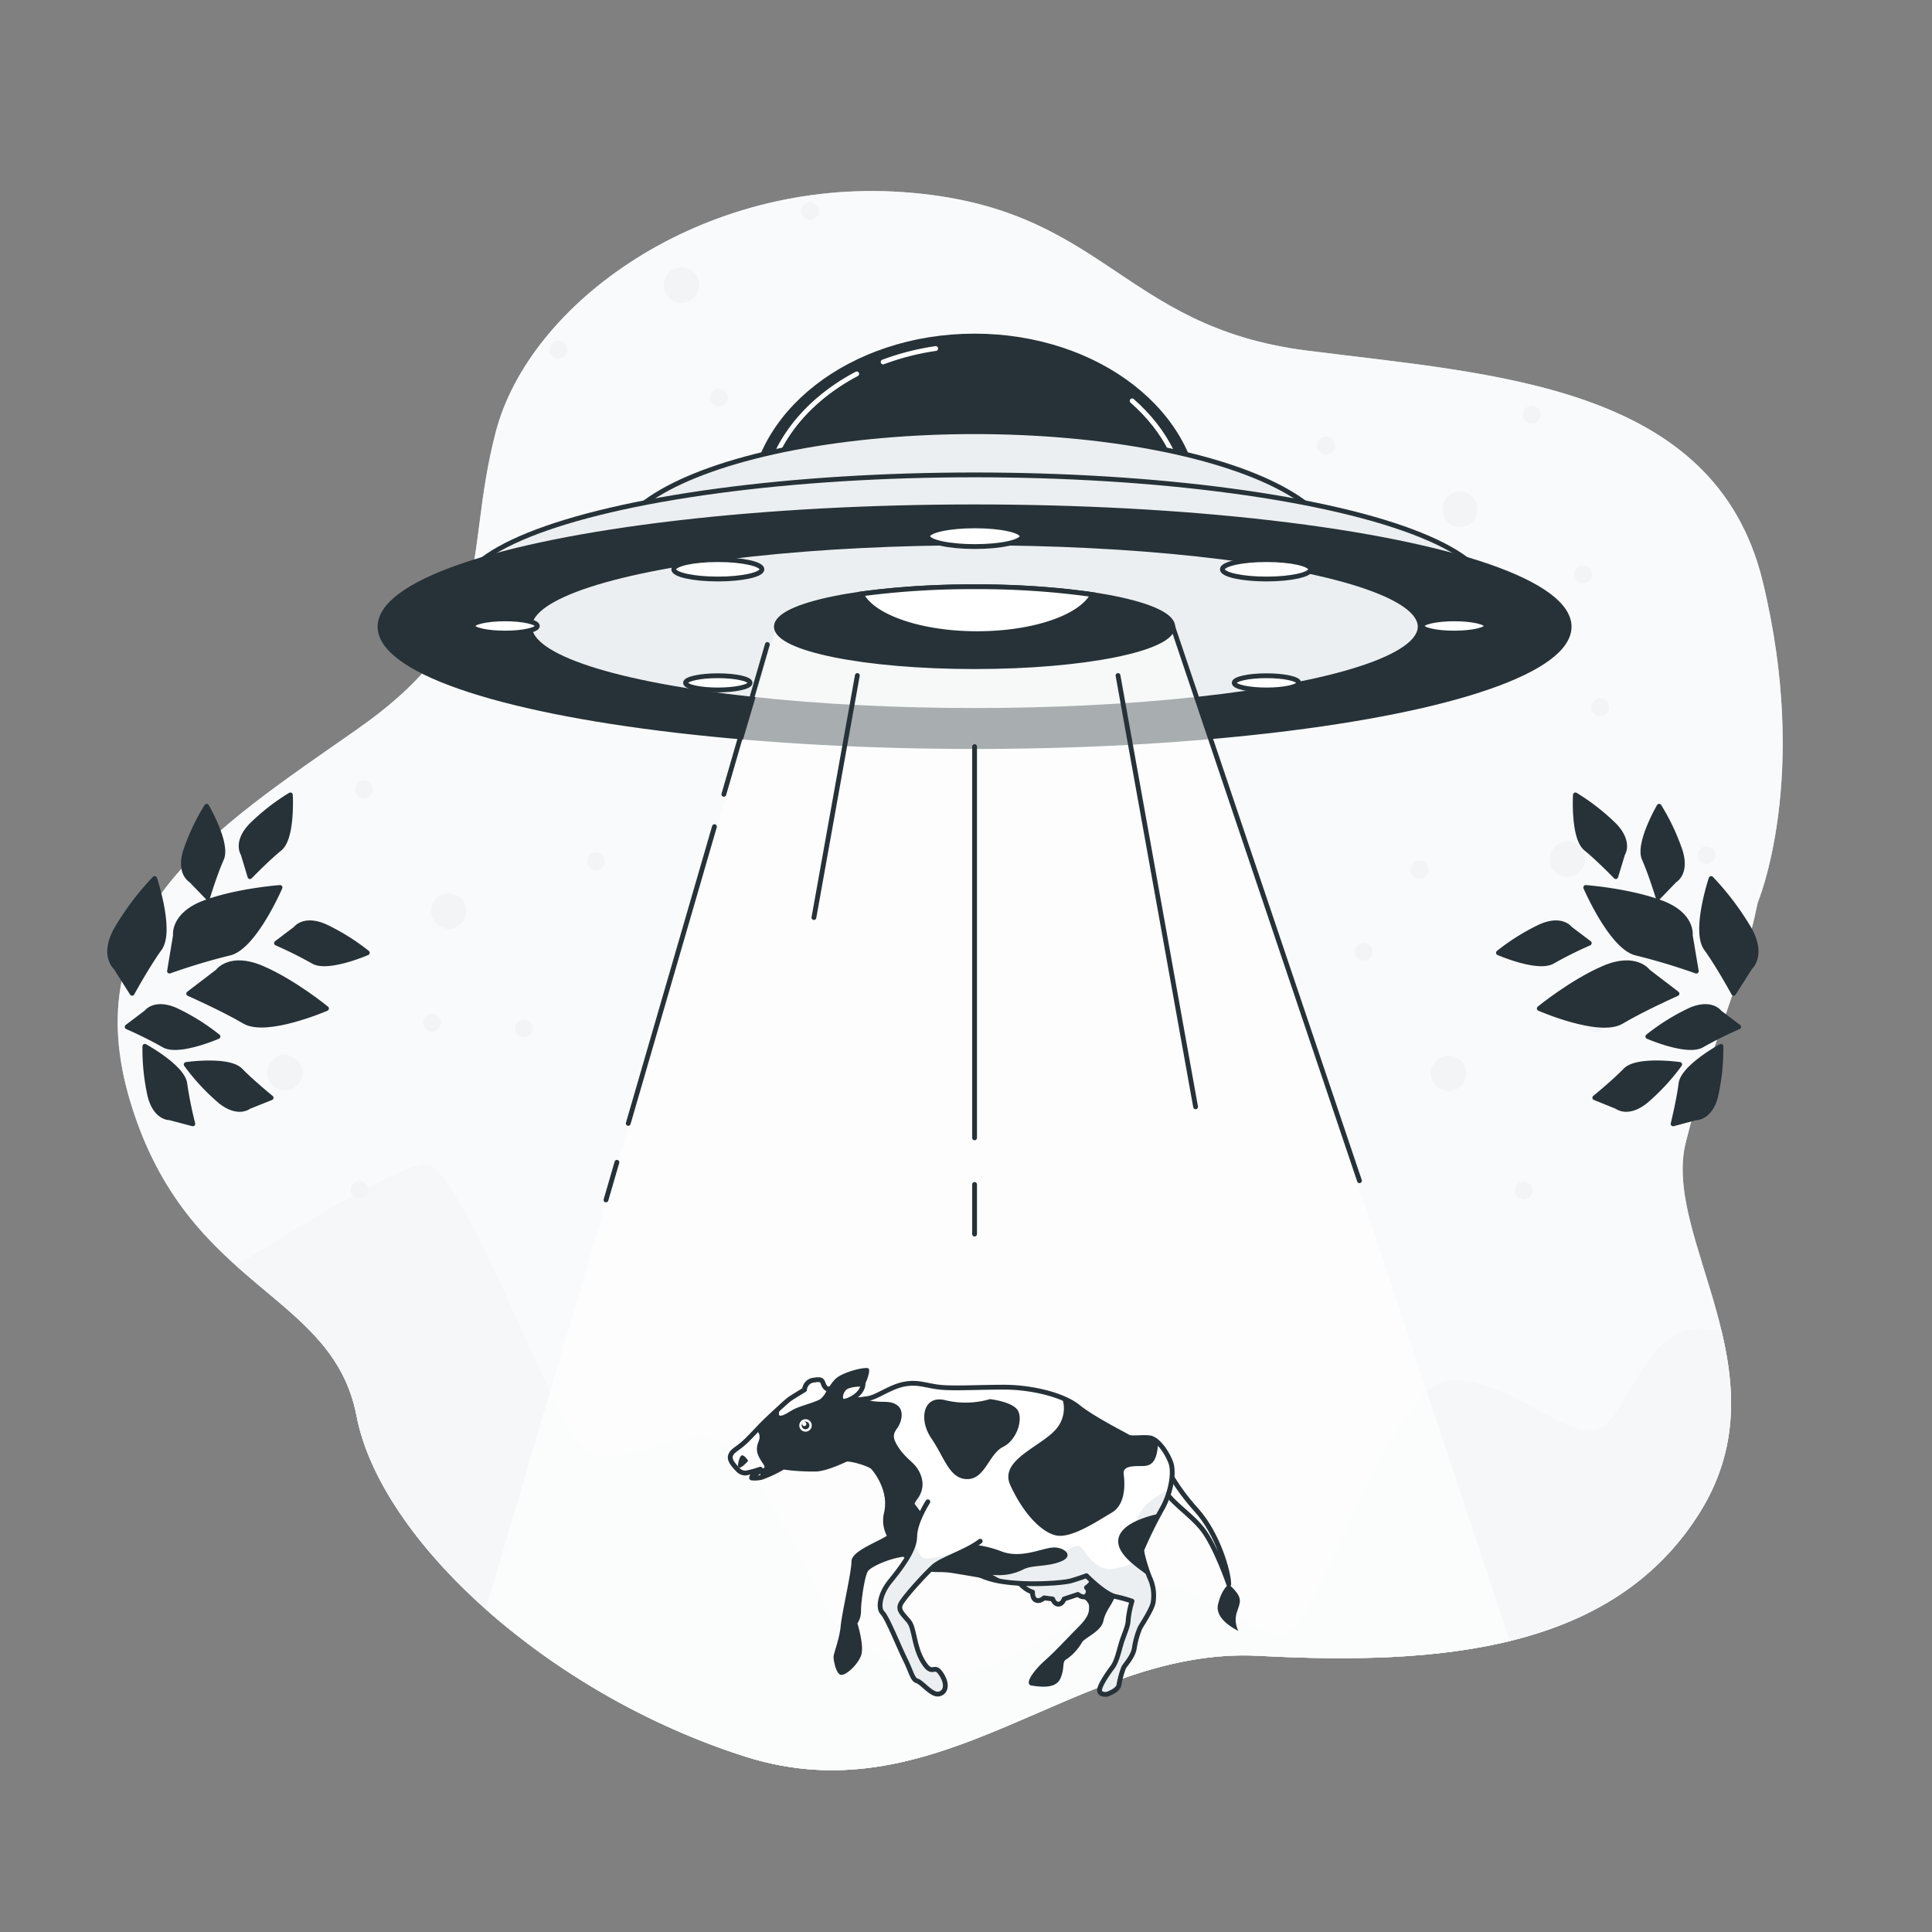 <svg xmlns="http://www.w3.org/2000/svg" xmlns:xlink="http://www.w3.org/1999/xlink" viewBox="0 0 500 500"><rect x="0" y="0" width="500" height="500" fill="#808080" stroke="none"/><defs><clipPath id="freepik--clip-path--inject-16"><path d="M300.74,390.45c2.11-3.69,3.29-9.22,2.24-12s-3.43-6.06-5.41-6.33-4.87.27-5.66-.26-9-4.61-12.92-7.78S266.73,359,259.88,359s-13.18.4-16.74,0-5.53-1.45-9.09-.79-7,3.3-9.23,3.69a24.94,24.94,0,0,1-3.95.4s-5.8-2.37-6.19-2.9c0,0-.66.4-1.32-.66s-.13-2-2.64-1.58a2.66,2.66,0,0,0-2.5,2.5s-3.3,2-4,2.51-5.27,4.74-6.72,6.19-1.58,1.71-4.08,4.22-3.82,2.63-4.35,4.08c-.43,1.17.78,2.52,1.95,3.75a2.65,2.65,0,0,0,1.93.82h0a20.22,20.22,0,0,0,3-.75l.84-.26a2.52,2.52,0,0,1-1.28,1.27c-.49.24-1,.52-1,1a7.2,7.2,0,0,0,2.65-.18,31.34,31.34,0,0,0,5.53-2.63,55.07,55.07,0,0,0,8.7.52c2.77-.26,6.59-2.11,7.51-2.5s5.93,1.05,7,2a16.49,16.49,0,0,1,3.56,7c.52,2.64,2.24,7.51,3.82,8.57s15.55,10.94,22.4,13.18,19.25,1.31,21.49.66,4-1.32,4-1.32,4.61,4.74,7.51,5.4a35.62,35.62,0,0,1,4.29,1.19,24.79,24.79,0,0,0-1,4.87c0,1.59-1.06,3.69-1.72,5.8s-1.18,4.88-2.37,6.46-3,4.22-3.29,5.67,1.71,1.45,2.24,1.18,2.63-1.05,2.76-2.37a23.2,23.2,0,0,1,1.19-4.35c.26-.66,2.37-2.77,2.77-5a21.81,21.81,0,0,1,1.45-5.27c.52-1.05,3-4.61,3.42-6.59a11.06,11.06,0,0,0-.92-6.59c-1.05-2.63-2.11-6.45-2-7.11A108.5,108.5,0,0,1,300.74,390.45Z" style="fill:#fff;stroke:#263238;stroke-linecap:round;stroke-linejoin:round;stroke-width:1.242px"></path></clipPath><clipPath id="freepik--clip-path-2--inject-16"><path d="M240.13,388.66s-3.4,5.26-3.4,9-4,8.65-6.49,11.74-3.09,6.8-1.85,8,4.33,9,5.87,12.06,1.86,5.25,3.09,5.56,3.71,3.71,5.56,3.4,2.48-2.48.62-5.26-2.16.93-4.63-3.09-2.17-8.65-3.71-10.5-2.78-2.78-2.16-4.33,6.48-8,8.65-9.89,8.34-3.71,12-6.49" style="fill:#fff;stroke:#263238;stroke-linecap:round;stroke-linejoin:round;stroke-width:1.242px"></path></clipPath></defs><g id="freepik--background-simple--inject-16"><path d="M454.91,233.54s13.66-32.29,1.24-83.21-69.54-53.41-118-59.61S286,53.46,233.85,49.73,137,78.3,128.29,111.83s1.24,50.92-36,77S19,237.26,33.9,285.7s52.16,48.43,58.37,80.72,49.68,72,100.6,88.18S278.56,426,325.75,428.52s91.91-1.25,114.26-37.26-9.94-70.79-3.73-95.63S450,257.13,454.91,233.54Z" style="fill:#ECEFF1"></path><path d="M454.91,233.54s13.66-32.29,1.24-83.21-69.54-53.41-118-59.61S286,53.46,233.85,49.73,137,78.3,128.29,111.83s1.24,50.92-36,77S19,237.26,33.9,285.7s52.16,48.43,58.37,80.72,49.68,72,100.6,88.18S278.56,426,325.75,428.52s91.91-1.25,114.26-37.26-9.94-70.79-3.73-95.63S450,257.13,454.91,233.54Z" style="fill:#fff;opacity:0.7"></path></g><g id="freepik--Mountains--inject-16"><path d="M440,391.26c10-16.15,9.06-32,5.51-46.9-1.83-.14-3.86-.24-6.18-.24-14.83,0-18.32,25.31-27,26.18s-21.81-13.09-36.64-13.09-34,60.2-41,64.57-12.22-3.49-27.05-9.6-34,13.09-51.48,19.19-36.64-4.36-42.75-15.7-20.07-44.5-32.28-43.63-24.43,9.6-31.41,1.75-30.54-71.55-39.26-72.42c-5.69-.57-31.8,15.2-49.27,26.23C75,340,88.72,348,92.27,366.42c6.21,32.29,49.68,72,100.6,88.18S278.56,426,325.75,428.52,417.66,427.27,440,391.26Z" style="fill:#ECEFF1"></path><path d="M440,391.26c10-16.15,9.06-32,5.51-46.9-1.83-.14-3.86-.24-6.18-.24-14.83,0-18.32,25.31-27,26.18s-21.81-13.09-36.64-13.09-34,60.2-41,64.57-12.22-3.49-27.05-9.6-34,13.09-51.48,19.19-36.64-4.36-42.75-15.7-20.07-44.5-32.28-43.63-24.43,9.6-31.41,1.75-30.54-71.55-39.26-72.42c-5.69-.57-31.8,15.2-49.27,26.23C75,340,88.72,348,92.27,366.42c6.21,32.29,49.68,72,100.6,88.18S278.56,426,325.75,428.52,417.66,427.27,440,391.26Z" style="fill:#fff;opacity:0.5"></path></g><g id="freepik--Stars--inject-16"><path d="M405.65,217.8a4.56,4.56,0,1,0,4.55,4.56A4.56,4.56,0,0,0,405.65,217.8Z" style="fill:#ECEFF1"></path><path d="M367.36,222.77a2.28,2.28,0,1,0,2.27,2.28A2.28,2.28,0,0,0,367.36,222.77Z" style="fill:#ECEFF1"></path><path d="M414.14,180.75a2.28,2.28,0,1,0,2.27,2.28A2.28,2.28,0,0,0,414.14,180.75Z" style="fill:#ECEFF1"></path><path d="M441.67,219.05a2.28,2.28,0,1,0,2.27,2.27A2.28,2.28,0,0,0,441.67,219.05Z" style="fill:#ECEFF1"></path><path d="M372.55,273.86a4.55,4.55,0,1,0,6.25,1.57A4.55,4.55,0,0,0,372.55,273.86Z" style="fill:#ECEFF1"></path><path d="M351.74,244.35a2.27,2.27,0,1,0,3.12.78A2.28,2.28,0,0,0,351.74,244.35Z" style="fill:#ECEFF1"></path><path d="M411.82,262.89a2.27,2.27,0,1,0,3.12.78A2.27,2.27,0,0,0,411.82,262.89Z" style="fill:#ECEFF1"></path><path d="M393.12,306.18a2.28,2.28,0,1,0,3.12.78A2.28,2.28,0,0,0,393.12,306.18Z" style="fill:#ECEFF1"></path><path d="M113.8,231.88a4.55,4.55,0,1,0,6.25,1.57A4.56,4.56,0,0,0,113.8,231.88Z" style="fill:#ECEFF1"></path><path d="M93,202.36a2.28,2.28,0,1,0,3.12.79A2.29,2.29,0,0,0,93,202.36Z" style="fill:#ECEFF1"></path><path d="M153.07,220.9a2.28,2.28,0,1,0,3.12.79A2.28,2.28,0,0,0,153.07,220.9Z" style="fill:#ECEFF1"></path><path d="M134.36,264.2a2.27,2.27,0,1,0,3.13.78A2.28,2.28,0,0,0,134.36,264.2Z" style="fill:#ECEFF1"></path><path d="M71.36,273.72a4.55,4.55,0,1,0,6.25,1.57A4.55,4.55,0,0,0,71.36,273.72Z" style="fill:#ECEFF1"></path><path d="M50.55,244.21a2.27,2.27,0,1,0,3.12.78A2.27,2.27,0,0,0,50.55,244.21Z" style="fill:#ECEFF1"></path><path d="M110.63,262.75a2.27,2.27,0,1,0,3.13.78A2.27,2.27,0,0,0,110.63,262.75Z" style="fill:#ECEFF1"></path><path d="M91.93,306a2.28,2.28,0,1,0,3.12.78A2.28,2.28,0,0,0,91.93,306Z" style="fill:#ECEFF1"></path><path d="M174.39,69.7a4.55,4.55,0,1,0,6.08,2.09A4.56,4.56,0,0,0,174.39,69.7Z" style="fill:#ECEFF1"></path><path d="M208.62,52.53a2.27,2.27,0,1,0,3,1A2.27,2.27,0,0,0,208.62,52.53Z" style="fill:#ECEFF1"></path><path d="M185,100.87a2.28,2.28,0,0,0-1,3,2.28,2.28,0,1,0,1-3Z" style="fill:#ECEFF1"></path><path d="M143.47,88.47a2.28,2.28,0,1,0,3.05,1A2.28,2.28,0,0,0,143.47,88.47Z" style="fill:#ECEFF1"></path><path d="M380.07,127.81A4.55,4.55,0,1,0,381.8,134,4.56,4.56,0,0,0,380.07,127.81Z" style="fill:#ECEFF1"></path><path d="M344.29,113.31a2.27,2.27,0,1,0,.86,3.1A2.26,2.26,0,0,0,344.29,113.31Z" style="fill:#ECEFF1"></path><path d="M397.5,105.36a2.27,2.27,0,1,0,.86,3.1A2.26,2.26,0,0,0,397.5,105.36Z" style="fill:#ECEFF1"></path><path d="M408.58,150.57a2.28,2.28,0,1,0-.86-3.1A2.29,2.29,0,0,0,408.58,150.57Z" style="fill:#ECEFF1"></path><g style="opacity:0.3"><path d="M405.65,217.8a4.56,4.56,0,1,0,4.55,4.56A4.56,4.56,0,0,0,405.65,217.8Z" style="fill:#fff"></path><path d="M367.36,222.77a2.28,2.28,0,1,0,2.27,2.28A2.28,2.28,0,0,0,367.36,222.77Z" style="fill:#fff"></path><path d="M414.14,180.75a2.28,2.28,0,1,0,2.27,2.28A2.28,2.28,0,0,0,414.14,180.75Z" style="fill:#fff"></path><path d="M441.67,219.05a2.28,2.28,0,1,0,2.27,2.27A2.28,2.28,0,0,0,441.67,219.05Z" style="fill:#fff"></path><path d="M372.55,273.86a4.55,4.55,0,1,0,6.25,1.57A4.55,4.55,0,0,0,372.55,273.86Z" style="fill:#fff"></path><path d="M351.74,244.35a2.27,2.27,0,1,0,3.12.78A2.28,2.28,0,0,0,351.74,244.35Z" style="fill:#fff"></path><path d="M411.82,262.89a2.27,2.27,0,1,0,3.12.78A2.27,2.27,0,0,0,411.82,262.89Z" style="fill:#fff"></path><path d="M393.12,306.18a2.28,2.28,0,1,0,3.12.78A2.28,2.28,0,0,0,393.12,306.18Z" style="fill:#fff"></path><path d="M113.8,231.88a4.55,4.55,0,1,0,6.25,1.57A4.56,4.56,0,0,0,113.8,231.88Z" style="fill:#fff"></path><path d="M93,202.36a2.28,2.28,0,1,0,3.12.79A2.29,2.29,0,0,0,93,202.36Z" style="fill:#fff"></path><path d="M153.07,220.9a2.28,2.28,0,1,0,3.12.79A2.28,2.28,0,0,0,153.07,220.9Z" style="fill:#fff"></path><path d="M134.36,264.2a2.27,2.27,0,1,0,3.13.78A2.28,2.28,0,0,0,134.36,264.2Z" style="fill:#fff"></path><path d="M71.36,273.72a4.55,4.55,0,1,0,6.25,1.57A4.55,4.55,0,0,0,71.36,273.72Z" style="fill:#fff"></path><path d="M50.55,244.21a2.27,2.27,0,1,0,3.12.78A2.27,2.27,0,0,0,50.55,244.21Z" style="fill:#fff"></path><path d="M110.63,262.75a2.27,2.27,0,1,0,3.13.78A2.27,2.27,0,0,0,110.63,262.75Z" style="fill:#fff"></path><path d="M91.93,306a2.28,2.28,0,1,0,3.12.78A2.28,2.28,0,0,0,91.93,306Z" style="fill:#fff"></path><path d="M174.39,69.7a4.55,4.55,0,1,0,6.08,2.09A4.56,4.56,0,0,0,174.39,69.7Z" style="fill:#fff"></path><path d="M208.62,52.53a2.27,2.27,0,1,0,3,1A2.27,2.27,0,0,0,208.62,52.53Z" style="fill:#fff"></path><path d="M185,100.87a2.28,2.28,0,0,0-1,3,2.28,2.28,0,1,0,1-3Z" style="fill:#fff"></path><path d="M143.47,88.47a2.28,2.28,0,1,0,3.05,1A2.28,2.28,0,0,0,143.47,88.47Z" style="fill:#fff"></path><path d="M380.07,127.81A4.55,4.55,0,1,0,381.8,134,4.56,4.56,0,0,0,380.07,127.81Z" style="fill:#fff"></path><path d="M344.29,113.31a2.27,2.27,0,1,0,.86,3.1A2.26,2.26,0,0,0,344.29,113.31Z" style="fill:#fff"></path><path d="M397.5,105.36a2.27,2.27,0,1,0,.86,3.1A2.26,2.26,0,0,0,397.5,105.36Z" style="fill:#fff"></path><path d="M408.58,150.57a2.28,2.28,0,1,0-.86-3.1A2.29,2.29,0,0,0,408.58,150.57Z" style="fill:#fff"></path></g></g><g id="freepik--Trees--inject-16"><path d="M45.41,242.05s-.77-5.41,7.73-8.5,19.33-3.87,19.33-3.87-6.71,15.58-13.14,17a160.41,160.41,0,0,0-15.46,4.64Z" style="fill:#263238;stroke:#263238;stroke-linecap:round;stroke-linejoin:round;stroke-width:1.242px"></path><path d="M56.31,251.45s3.14-4.47,11.46-.91S84.5,261,84.5,261,69,267.72,63.28,264.36s-14.44-7.21-14.44-7.21Z" style="fill:#263238;stroke:#263238;stroke-linecap:round;stroke-linejoin:round;stroke-width:1.242px"></path><path d="M37.88,262s2.06-2.94,7.53-.6a55.62,55.62,0,0,1,11,6.85s-10.23,4.45-14,2.24a106.12,106.12,0,0,0-9.5-4.74Z" style="fill:#263238;stroke:#263238;stroke-linecap:round;stroke-linejoin:round;stroke-width:1.242px"></path><path d="M76.52,240.33s2.07-2.94,7.54-.6a55.62,55.62,0,0,1,11,6.85s-10.23,4.45-14,2.24a106.12,106.12,0,0,0-9.5-4.74Z" style="fill:#263238;stroke:#263238;stroke-linecap:round;stroke-linejoin:round;stroke-width:1.242px"></path><path d="M62.92,221s-2.05-2.95,2-7.28a55.37,55.37,0,0,1,10.23-8s.64,11.14-2.72,13.88-7.74,7.27-7.74,7.27Z" style="fill:#263238;stroke:#263238;stroke-linecap:round;stroke-linejoin:round;stroke-width:1.242px"></path><path d="M49.44,227.81s-3.17-1.71-1.48-7.42a55.94,55.94,0,0,1,5.52-11.73s5.62,9.64,3.85,13.61-3.59,10-3.59,10Z" style="fill:#263238;stroke:#263238;stroke-linecap:round;stroke-linejoin:round;stroke-width:1.242px"></path><path d="M64.39,286.41S61.62,288.7,57,285a55.4,55.4,0,0,1-8.81-9.51s11-1.59,14.05,1.53,7.92,7.08,7.92,7.08Z" style="fill:#263238;stroke:#263238;stroke-linecap:round;stroke-linejoin:round;stroke-width:1.242px"></path><path d="M43.92,289.27s-3.59.17-5.09-5.59a55.42,55.42,0,0,1-1.34-12.89s9.79,5.35,10.33,9.65a105.6,105.6,0,0,0,2.08,10.41Z" style="fill:#263238;stroke:#263238;stroke-linecap:round;stroke-linejoin:round;stroke-width:1.242px"></path><path d="M29.93,250.36s-3.53-3,.09-9.7a71.4,71.4,0,0,1,10-13.3s4.55,13.58,1.3,18.09-7.13,11.61-7.13,11.61Z" style="fill:#263238;stroke:#263238;stroke-linecap:round;stroke-linejoin:round;stroke-width:1.242px"></path><path d="M437.44,242.05s.78-5.41-7.72-8.5-19.33-3.87-19.33-3.87,6.7,15.58,13.14,17A160.41,160.41,0,0,1,439,251.33Z" style="fill:#263238;stroke:#263238;stroke-linecap:round;stroke-linejoin:round;stroke-width:1.242px"></path><path d="M426.54,251.45s-3.14-4.47-11.45-.91S398.36,261,398.36,261s15.55,6.77,21.22,3.41S434,257.15,434,257.15Z" style="fill:#263238;stroke:#263238;stroke-linecap:round;stroke-linejoin:round;stroke-width:1.242px"></path><path d="M445,262s-2.07-2.94-7.54-.6a55.39,55.39,0,0,0-11,6.85s10.23,4.45,14,2.24a106.12,106.12,0,0,1,9.5-4.74Z" style="fill:#263238;stroke:#263238;stroke-linecap:round;stroke-linejoin:round;stroke-width:1.242px"></path><path d="M406.33,240.33s-2.06-2.94-7.53-.6a55.62,55.62,0,0,0-11,6.85s10.23,4.45,14,2.24a106.12,106.12,0,0,1,9.5-4.74Z" style="fill:#263238;stroke:#263238;stroke-linecap:round;stroke-linejoin:round;stroke-width:1.242px"></path><path d="M419.94,221s2.05-2.95-2-7.28a55.73,55.73,0,0,0-10.23-8s-.65,11.14,2.72,13.88,7.73,7.27,7.73,7.27Z" style="fill:#263238;stroke:#263238;stroke-linecap:round;stroke-linejoin:round;stroke-width:1.242px"></path><path d="M433.42,227.81s3.17-1.71,1.47-7.42a55.6,55.6,0,0,0-5.51-11.73s-5.62,9.64-3.85,13.61,3.59,10,3.59,10Z" style="fill:#263238;stroke:#263238;stroke-linecap:round;stroke-linejoin:round;stroke-width:1.242px"></path><path d="M418.47,286.41s2.77,2.29,7.42-1.42a55.4,55.4,0,0,0,8.81-9.51s-11.05-1.59-14.06,1.53-7.91,7.08-7.91,7.08Z" style="fill:#263238;stroke:#263238;stroke-linecap:round;stroke-linejoin:round;stroke-width:1.242px"></path><path d="M438.93,289.27s3.6.17,5.1-5.59a55.42,55.42,0,0,0,1.34-12.89s-9.79,5.35-10.33,9.65S433,290.85,433,290.85Z" style="fill:#263238;stroke:#263238;stroke-linecap:round;stroke-linejoin:round;stroke-width:1.242px"></path><path d="M452.93,250.36s3.52-3-.09-9.7a71.23,71.23,0,0,0-10-13.3s-4.54,13.58-1.29,18.09,7.12,11.61,7.12,11.61Z" style="fill:#263238;stroke:#263238;stroke-linecap:round;stroke-linejoin:round;stroke-width:1.242px"></path></g><g id="freepik--space-ship--inject-16"><ellipse cx="252.22" cy="132.09" rx="57.8" ry="45.12" style="fill:#263238;stroke:#263238;stroke-linecap:round;stroke-linejoin:round;stroke-width:1.242px"></ellipse><path d="M293,103.75c8.6,7.53,13.83,17.46,13.83,28.34,0,23.54-24.44,42.62-54.59,42.62s-54.59-19.08-54.59-42.62c0-14.71,9.55-27.67,24.07-35.33" style="fill:#263238;stroke:#fff;stroke-linecap:round;stroke-linejoin:round;stroke-width:1.242px"></path><path d="M228.55,93.68a65.74,65.74,0,0,1,13.61-3.48" style="fill:#263238;stroke:#fff;stroke-linecap:round;stroke-linejoin:round;stroke-width:1.242px"></path><ellipse cx="252.22" cy="142.74" rx="93.48" ry="31.02" style="fill:#ECEFF1;stroke:#263238;stroke-linecap:round;stroke-linejoin:round;stroke-width:1.242px"></ellipse><ellipse cx="252.22" cy="153.92" rx="133.19" ry="31.02" style="fill:#ECEFF1;stroke:#263238;stroke-linecap:round;stroke-linejoin:round;stroke-width:1.242px"></ellipse><ellipse cx="252.22" cy="162.19" rx="153.87" ry="31.02" style="fill:#263238;stroke:#263238;stroke-linecap:round;stroke-linejoin:round;stroke-width:1.242px"></ellipse><ellipse cx="252.3" cy="162.18" rx="115.24" ry="21.68" style="fill:#ECEFF1;stroke:#263238;stroke-linecap:round;stroke-linejoin:round;stroke-width:1.242px"></ellipse><path d="M303.51,162.19H200.93L125.69,416.46a189.58,189.58,0,0,0,67.18,38.14c50.92,16.14,85.69-28.57,132.88-26.08,23,1.21,45.46.93,65-3.85Z" style="fill:#fff;opacity:0.6"></path><ellipse cx="252.22" cy="162.19" rx="51.29" ry="10.34" style="fill:#263238;stroke:#263238;stroke-linecap:round;stroke-linejoin:round;stroke-width:1.242px"></ellipse><ellipse cx="252.3" cy="138.77" rx="12.22" ry="2.68" style="fill:#fff;stroke:#263238;stroke-linecap:round;stroke-linejoin:round;stroke-width:1.242px"></ellipse><path d="M139.07,162c0,1-3.74,1.84-8.36,1.84s-8.37-.83-8.37-1.84,3.75-1.84,8.37-1.84S139.07,161,139.07,162Z" style="fill:#fff;stroke:#263238;stroke-linecap:round;stroke-linejoin:round;stroke-width:1.242px"></path><path d="M384.7,162c0,1-3.75,1.84-8.37,1.84S368,163,368,162s3.74-1.84,8.36-1.84S384.7,161,384.7,162Z" style="fill:#fff;stroke:#263238;stroke-linecap:round;stroke-linejoin:round;stroke-width:1.242px"></path><ellipse cx="327.76" cy="147.34" rx="11.42" ry="2.51" style="fill:#fff;stroke:#263238;stroke-linecap:round;stroke-linejoin:round;stroke-width:1.242px"></ellipse><ellipse cx="185.77" cy="147.34" rx="11.42" ry="2.51" style="fill:#fff;stroke:#263238;stroke-linecap:round;stroke-linejoin:round;stroke-width:1.242px"></ellipse><ellipse cx="327.76" cy="176.72" rx="8.36" ry="1.84" style="fill:#fff;stroke:#263238;stroke-linecap:round;stroke-linejoin:round;stroke-width:1.242px"></ellipse><ellipse cx="185.77" cy="176.72" rx="8.36" ry="1.84" style="fill:#fff;stroke:#263238;stroke-linecap:round;stroke-linejoin:round;stroke-width:1.242px"></ellipse><line x1="159.66" y1="300.8" x2="156.83" y2="310.54" style="fill:none;stroke:#263238;stroke-linecap:round;stroke-linejoin:round;stroke-width:1.242px"></line><line x1="184.9" y1="213.93" x2="162.59" y2="290.74" style="fill:none;stroke:#263238;stroke-linecap:round;stroke-linejoin:round;stroke-width:1.242px"></line><line x1="198.59" y1="166.79" x2="187.33" y2="205.57" style="fill:none;stroke:#263238;stroke-linecap:round;stroke-linejoin:round;stroke-width:1.242px"></line><line x1="303.51" y1="162.19" x2="351.83" y2="305.57" style="fill:none;stroke:#263238;stroke-linecap:round;stroke-linejoin:round;stroke-width:1.242px"></line><line x1="221.88" y1="174.82" x2="210.64" y2="237.46" style="fill:#fff;stroke:#263238;stroke-linecap:round;stroke-linejoin:round;stroke-width:1.242px"></line><line x1="289.34" y1="174.82" x2="309.42" y2="286.45" style="fill:#fff;stroke:#263238;stroke-linecap:round;stroke-linejoin:round;stroke-width:1.242px"></line><line x1="252.22" y1="306.53" x2="252.22" y2="319.38" style="fill:#fff;stroke:#263238;stroke-linecap:round;stroke-linejoin:round;stroke-width:1.242px"></line><line x1="252.22" y1="193.22" x2="252.22" y2="294.48" style="fill:#fff;stroke:#263238;stroke-linecap:round;stroke-linejoin:round;stroke-width:1.242px"></line><path d="M252.22,151.85a215.78,215.78,0,0,0-29.35,1.86c2.83,5.86,15.2,10.28,30,10.28s26.94-4.33,29.93-10.1A212.22,212.22,0,0,0,252.22,151.85Z" style="fill:#fff;stroke:#263238;stroke-miterlimit:10;stroke-width:1.242px"></path></g><g id="freepik--Cow--inject-16"><path d="M276.29,405.66s.69,5.69,2.66,7,2.9,1.94,2.9,3.18,0,2.47-2.78,5.25-5.87,6.18-8.65,8.65-5.57,6.18-3.4,6.49,6.18.93,7.41-1.85.31-4.33,1.55-4.94a13.55,13.55,0,0,0,4-4.33c.61-1.24,4.94-2.78,5.56-5.56s2.09-3.93,3.05-6.45a38.93,38.93,0,0,0,1.58-5.91S284,400.41,276.29,405.66Z" style="fill:#263238"></path><path d="M262.78,408.67a21.72,21.72,0,0,0,2.53,2.37,7.69,7.69,0,0,0,1.92,1s-.14,1.63.89,2.08,2.08-.59,2.08-.59l2.23.29s.44,1.34,1.48,1.34,1.48-1.34,1.48-1.34l3.56-1.18s1.63,1.33,2.38.14a1.43,1.43,0,0,0-.15-1.92,4.7,4.7,0,0,0,1.93-2.67c.44-1.78-.6-2.38-1.93-2.38a56.31,56.31,0,0,0-9.05,0C267.09,406.3,260.71,404.52,262.78,408.67Z" style="fill:#ECEFF1;stroke:#263238;stroke-linecap:round;stroke-linejoin:round;stroke-width:1.242px"></path><path d="M302.25,380.32s1.85,4.33,7.41,10.51S318,406.9,318,410c0,0-3.4-9.89-6.8-14.22s-9-7.41-10.2-11.12S302.25,380.32,302.25,380.32Z" style="fill:#fff;stroke:#263238;stroke-linecap:round;stroke-linejoin:round;stroke-width:1.242px"></path><path d="M318,410s-1.86,1.23-2.78,5.25,5.25,6.8,5.25,6.8a6.46,6.46,0,0,1-.31-5C321.1,414.31,321.71,413.39,318,410Z" style="fill:#263238"></path><path d="M300.74,390.45c2.11-3.69,3.29-9.22,2.24-12s-3.43-6.06-5.41-6.33-4.87.27-5.66-.26-9-4.61-12.92-7.78S266.73,359,259.88,359s-13.18.4-16.74,0-5.53-1.45-9.09-.79-7,3.3-9.23,3.69a24.94,24.94,0,0,1-3.95.4s-5.8-2.37-6.19-2.9c0,0-.66.4-1.32-.66s-.13-2-2.64-1.58a2.66,2.66,0,0,0-2.5,2.5s-3.3,2-4,2.51-5.27,4.74-6.72,6.19-1.58,1.71-4.08,4.22-3.82,2.63-4.35,4.08c-.43,1.17.78,2.52,1.95,3.75a2.65,2.65,0,0,0,1.93.82h0a20.22,20.22,0,0,0,3-.75l.84-.26a2.52,2.52,0,0,1-1.28,1.27c-.49.24-1,.52-1,1a7.2,7.2,0,0,0,2.65-.18,31.34,31.34,0,0,0,5.53-2.63,55.07,55.07,0,0,0,8.7.52c2.77-.26,6.59-2.11,7.51-2.5s5.93,1.05,7,2a16.49,16.49,0,0,1,3.56,7c.52,2.64,2.24,7.51,3.82,8.57s15.55,10.94,22.4,13.18,19.25,1.31,21.49.66,4-1.32,4-1.32,4.61,4.74,7.51,5.4a35.62,35.62,0,0,1,4.29,1.19,24.79,24.79,0,0,0-1,4.87c0,1.59-1.06,3.69-1.72,5.8s-1.18,4.88-2.37,6.46-3,4.22-3.29,5.67,1.71,1.45,2.24,1.18,2.63-1.05,2.76-2.37a23.2,23.2,0,0,1,1.19-4.35c.26-.66,2.37-2.77,2.77-5a21.81,21.81,0,0,1,1.45-5.27c.52-1.05,3-4.61,3.42-6.59a11.06,11.06,0,0,0-.92-6.59c-1.05-2.63-2.11-6.45-2-7.11A108.5,108.5,0,0,1,300.74,390.45Z" style="fill:#fff"></path><g style="clip-path:url(#freepik--clip-path--inject-16)"><path d="M300.74,390.45a21.49,21.49,0,0,0,2-5,23.51,23.51,0,0,0-5.32,3.3c-3.38,3-4.39,6.41-3.71,11.47s-2,5.05-5.4,5.73-6.07-2-8.09-5.06-5.55,3.15-11.47,4.05-26-3.71-29.33-7.82-.34-13.76-.34-13.76a33.51,33.51,0,0,1-7.42-3.38c-3-2-5.06-8.43-8.77-8.76s-5.39,2.69-9.1,4.72-6.41,0-10.12,1.35c-1.56.56-4.32,1.85-7,3.15a2.8,2.8,0,0,1-1.12,1c-.49.24-1,.52-1,1a7.2,7.2,0,0,0,2.65-.18,31.34,31.34,0,0,0,5.53-2.63,55.07,55.07,0,0,0,8.7.52c2.77-.26,6.59-2.11,7.51-2.5s5.93,1.05,7,2a16.49,16.49,0,0,1,3.56,7c.52,2.64,2.24,7.51,3.82,8.57s15.55,10.94,22.4,13.18,19.25,1.31,21.49.66,4-1.32,4-1.32,4.61,4.74,7.51,5.4a35.62,35.62,0,0,1,4.29,1.19,24.79,24.79,0,0,0-1,4.87c0,1.58-1.06,3.69-1.72,5.8s-1.18,4.88-2.37,6.46-3,4.22-3.29,5.67,1.71,1.45,2.24,1.18,2.63-1.05,2.76-2.37a23.2,23.2,0,0,1,1.19-4.35c.26-.66,2.37-2.77,2.77-5a21.81,21.81,0,0,1,1.45-5.27c.52-1.05,3-4.61,3.42-6.59a11.06,11.06,0,0,0-.92-6.59c-1.05-2.63-2.11-6.45-2-7.11A108.5,108.5,0,0,1,300.74,390.45Z" style="fill:#ECEFF1"></path></g><path d="M300.74,390.45c2.11-3.69,3.29-9.22,2.24-12s-3.43-6.06-5.41-6.33-4.87.27-5.66-.26-9-4.61-12.92-7.78S266.73,359,259.88,359s-13.18.4-16.74,0-5.53-1.45-9.09-.79-7,3.3-9.23,3.69a24.94,24.94,0,0,1-3.95.4s-5.8-2.37-6.19-2.9c0,0-.66.4-1.32-.66s-.13-2-2.64-1.58a2.66,2.66,0,0,0-2.5,2.5s-3.3,2-4,2.51-5.27,4.74-6.72,6.19-1.58,1.71-4.08,4.22-3.82,2.63-4.35,4.08c-.43,1.17.78,2.52,1.95,3.75a2.65,2.65,0,0,0,1.93.82h0a20.22,20.22,0,0,0,3-.75l.84-.26a2.52,2.52,0,0,1-1.28,1.27c-.49.24-1,.52-1,1a7.2,7.2,0,0,0,2.65-.18,31.34,31.34,0,0,0,5.53-2.63,55.07,55.07,0,0,0,8.7.52c2.77-.26,6.59-2.11,7.51-2.5s5.93,1.05,7,2a16.49,16.49,0,0,1,3.56,7c.52,2.64,2.24,7.51,3.82,8.57s15.55,10.94,22.4,13.18,19.25,1.31,21.49.66,4-1.32,4-1.32,4.61,4.74,7.51,5.4a35.62,35.62,0,0,1,4.29,1.19,24.79,24.79,0,0,0-1,4.87c0,1.59-1.06,3.69-1.72,5.8s-1.18,4.88-2.37,6.46-3,4.22-3.29,5.67,1.71,1.45,2.24,1.18,2.63-1.05,2.76-2.37a23.2,23.2,0,0,1,1.19-4.35c.26-.66,2.37-2.77,2.77-5a21.81,21.81,0,0,1,1.45-5.27c.52-1.05,3-4.61,3.42-6.59a11.06,11.06,0,0,0-.92-6.59c-1.05-2.63-2.11-6.45-2-7.11A108.5,108.5,0,0,1,300.74,390.45Z" style="fill:none;stroke:#263238;stroke-linecap:round;stroke-linejoin:round;stroke-width:1.242px"></path><path d="M248.25,399.62a28.17,28.17,0,0,1,10.68,1.78c5,2.08,10.38-.59,13.35-.89s5.93,2.08,2.37,3.56-7.42.89-9.79,2.08a13.92,13.92,0,0,1-7.12,1.48c-3,0-5.34-1.18-8.31-1.78a50.07,50.07,0,0,1-6.23-1.78Z" style="fill:#263238"></path><path d="M239.4,397.15c-1.79-3.37-4.71-5.61-2-9.2s.67-7.18-.45-8.53-2.91-2.47-4.49-4.94-1.34-3.36-.22-4.93,1.8-4.49,0-5.84-3.59-.67-6.51-1.12a4.49,4.49,0,0,1-1.59-.62,24.46,24.46,0,0,1-3.25.28s-5.8-2.37-6.19-2.9a.71.71,0,0,1-.56,0,6,6,0,0,1-1.87,2.76c-1.57.9-5.39,1.8-7,2.7s-2.46,1.57-3.36,1.57c-.56,0-.33-1.15.14-2.33-1.62,1.47-3.65,3.35-4.53,4.23s-1.21,1.26-1.85,1.93c.24.13,1.44.87.63,2.9-.9,2.24-.23,3.59,1.12,5.61s-.9.45-.67,2.69a1.29,1.29,0,0,0,.37.84h0a31.34,31.34,0,0,0,5.53-2.63,55.07,55.07,0,0,0,8.7.52c2.77-.26,6.59-2.11,7.51-2.5s5.93,1.05,7,2a16.49,16.49,0,0,1,3.56,7c.52,2.64,2.24,7.51,3.82,8.57.68.45,3.67,2.55,7.4,5A9.7,9.7,0,0,0,239.4,397.15Z" style="fill:#263238"></path><path d="M227.59,382.59s2.22,4.63,1.21,8.86,1.21,7.25,3.22,9.66a19.84,19.84,0,0,0,6.85,5c2.41,1.21,4,.41,7.65,1s8.45,1.41,10.26,1.81a17.77,17.77,0,0,0,3.42.4s-10.46-4.83-16.91-12.07S233,384.2,232.83,382.79,227.59,377.36,227.59,382.59Z" style="fill:#263238"></path><path d="M213.09,362.12s1.32-3.69,3.3-5.41,7.91-3.16,8.43-2.5-.79,4.61-2.76,6.85a6.8,6.8,0,0,1-5.28,2.51,8.56,8.56,0,0,0-2.1.26" style="fill:#263238"></path><path d="M234.88,391.45a15.51,15.51,0,0,1-4.64,5.56c-3.09,2.16-9.88,4.32-9.88,7.11s-2.48,13.28-2.79,16.68-1.85,7.11-1.85,8,.62,4.32,1.85,4.63,4.33-2.47,5.26-4.94-.93-8.35-.93-8.35a5.94,5.94,0,0,0,.93-3.39c0-2.17.92-9,1.85-10.2s5.87-3.4,9.58-3.71,10.82-4.95,10.82-4.95" style="fill:#263238"></path><path d="M256.2,362.09a22.34,22.34,0,0,1-11.43.31c-5.87-1.55-7.11,4.94-3.71,9.89s4.64,10.5,9.27,10.5,5.56-6.49,9.27-8.34,5.25-7.42,3.71-9.58S256.2,362.09,256.2,362.09Z" style="fill:#263238"></path><path d="M299.72,373.38a4.18,4.18,0,0,0-2.15-1.25c-2-.26-4.87.27-5.66-.26s-9-4.61-12.92-7.78a17.32,17.32,0,0,0-4.12-2.31,8.12,8.12,0,0,1-1.05,7.42c-3.4,4.94-15.45,8.34-12.36,15.14s7.72,12.05,11.74,13,10.81-3.71,14.52-5.87,3.4-7.73,3.09-9.89,2.17-2.17,4.95-2.17C298.21,379.39,299.46,378,299.72,373.38Z" style="fill:#263238"></path><path d="M193.63,378.07s-1.35-2.24-2-1.12S190,382.11,193.63,378.07Z" style="fill:#263238"></path><path d="M210.08,368.9a1.61,1.61,0,1,1-1.61-1.61A1.61,1.61,0,0,1,210.08,368.9Z" style="fill:#fff"></path><path d="M209.47,368.9a1,1,0,1,1-1-1A1,1,0,0,1,209.47,368.9Z" style="fill:#263238"></path><path d="M240.13,388.66s-3.4,5.26-3.4,9-4,8.65-6.49,11.74-3.09,6.8-1.85,8,4.33,9,5.87,12.06,1.86,5.25,3.09,5.56,3.71,3.71,5.56,3.4,2.48-2.48.62-5.26-2.16.93-4.63-3.09-2.17-8.65-3.71-10.5-2.78-2.78-2.16-4.33,6.48-8,8.65-9.89,8.34-3.71,12-6.49" style="fill:#fff"></path><g style="clip-path:url(#freepik--clip-path-2--inject-16)"><path d="M241.68,405.35c1.56-1.34,5.2-2.67,8.51-4.36v-.07s-8.43,2.7-10.79,2.36c-1.72-.24-2-3.15-3-3.82-.95,3.39-4.12,7.3-6.21,9.91-2.47,3.09-3.09,6.8-1.85,8s4.33,9,5.87,12.06,1.86,5.25,3.09,5.56,3.71,3.71,5.56,3.4,2.48-2.48.62-5.26-2.16.93-4.63-3.09-2.17-8.65-3.71-10.5-2.78-2.78-2.16-4.33S239.51,407.21,241.68,405.35Z" style="fill:#ECEFF1"></path></g><path d="M240.13,388.66s-3.4,5.26-3.4,9-4,8.65-6.49,11.74-3.09,6.8-1.85,8,4.33,9,5.87,12.06,1.86,5.25,3.09,5.56,3.71,3.71,5.56,3.4,2.48-2.48.62-5.26-2.16.93-4.63-3.09-2.17-8.65-3.71-10.5-2.78-2.78-2.16-4.33,6.48-8,8.65-9.89,8.34-3.71,12-6.49" style="fill:none;stroke:#263238;stroke-linecap:round;stroke-linejoin:round;stroke-width:1.242px"></path><path d="M223.36,358.23s-3.82-.2-5,1.21-1,3.22,0,3.22S223.16,361.05,223.36,358.23Z" style="fill:#fff;stroke:#263238;stroke-linecap:round;stroke-linejoin:round;stroke-width:1.242px"></path><circle cx="208.15" cy="368.52" r="0.54" style="fill:#fff"></circle><path d="M300,391.75c-2.71.55-9.73,2.39-10.53,6.39-.89,4.45,6.42,8.38,8,10-1.05-2.63-2.11-6.45-2-7.11A100.7,100.7,0,0,1,300,391.75Z" style="fill:#263238"></path></g></svg>
